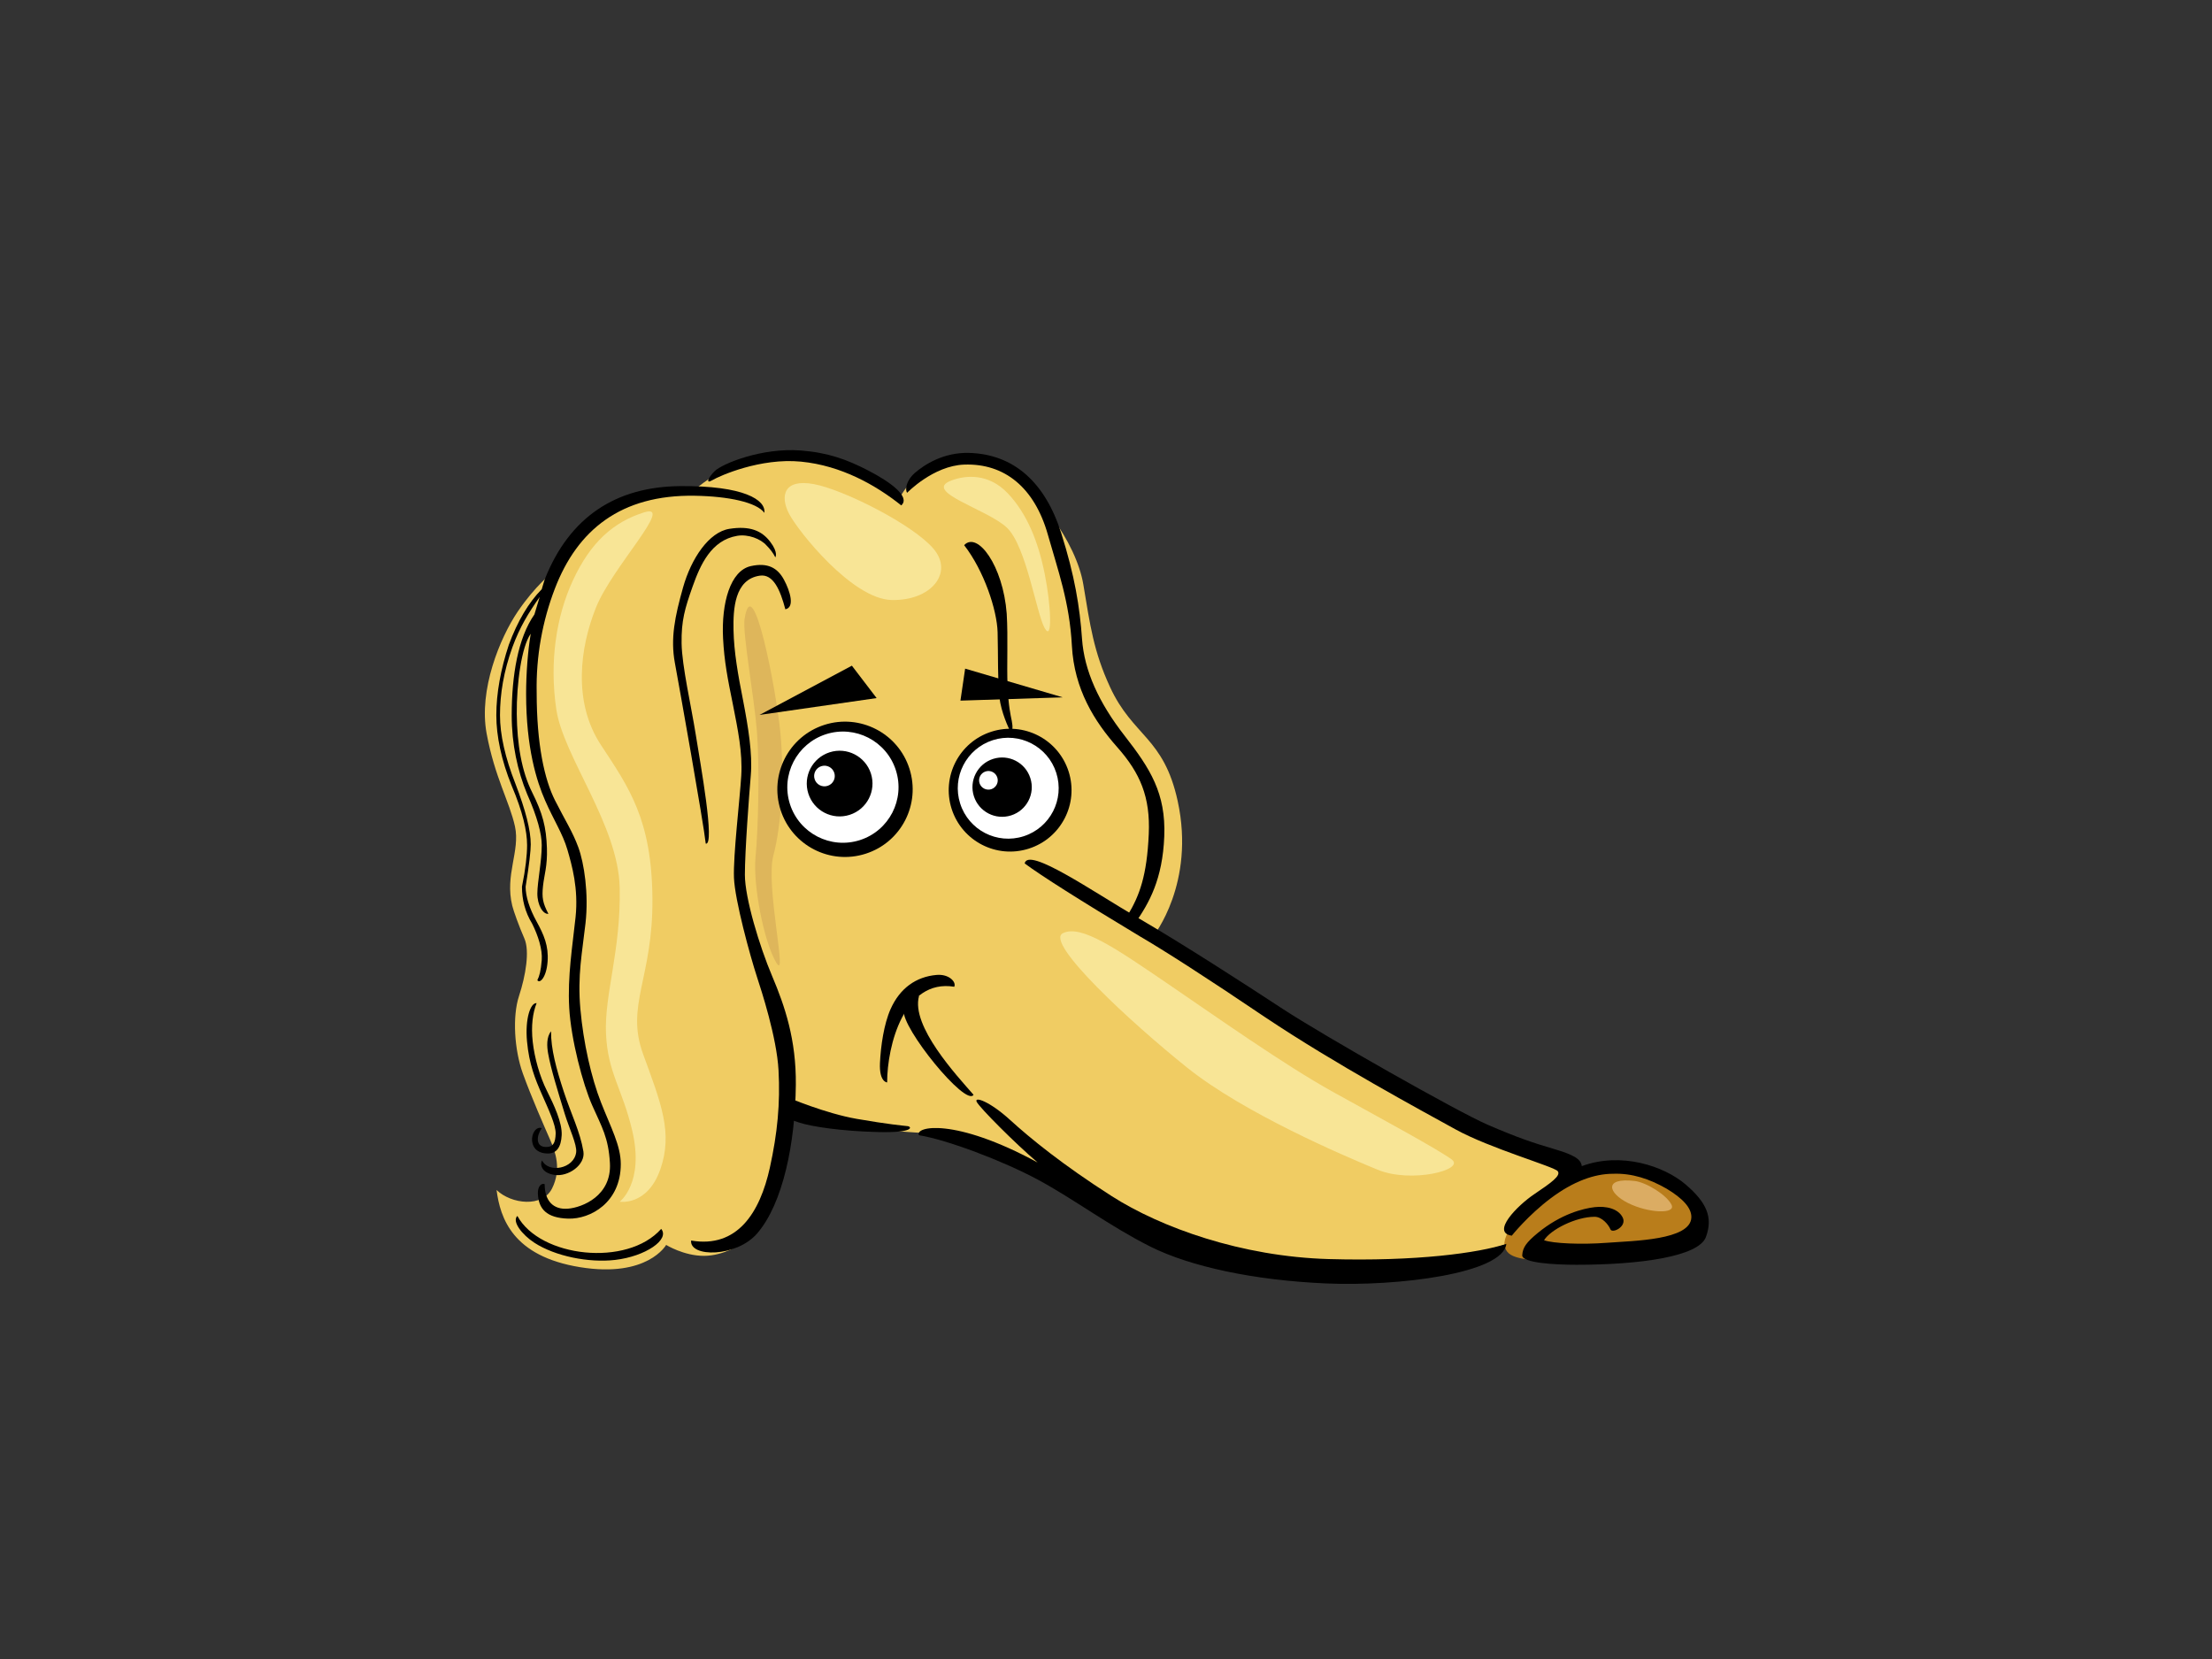 <?xml version="1.0" encoding="utf-8"?>
<!-- Generator: Adobe Illustrator 17.0.0, SVG Export Plug-In . SVG Version: 6.00 Build 0)  -->
<!DOCTYPE svg PUBLIC "-//W3C//DTD SVG 1.1//EN" "http://www.w3.org/Graphics/SVG/1.1/DTD/svg11.dtd">
<svg version="1.1" id="Layer_1" xmlns="http://www.w3.org/2000/svg" xmlns:xlink="http://www.w3.org/1999/xlink" x="0px" y="0px"
	 width="800px" height="600px" viewBox="0 0 800 600" enable-background="new 0 0 800 600" xml:space="preserve">
<rect x="0" y="0" width="800" height="600" fill="#333333" stroke="none"/>
<g>
	<path fill="#F0CC63" d="M550.958,415.621c-14.157-5.445-37.106-18.799-58.589-29.184c-21.481-10.388-54.681-34.626-75.191-47.979
		c0,0,15.225-18.986,8.752-48.733c-5.054-23.211-16.187-23.264-24.485-41.278c-5.939-12.894-7.165-22.21-9.652-37.106
		c-2.486-14.892-17.085-36.112-33.2-43.033c-21.743-9.348-32.717,10.88-32.717,10.88s-11.225-7.416-33.681-13.353
		c-22.461-5.937-41.016,11.375-41.016,11.375s-10.256,0.987-29.292,6.924c-19.04,5.934-21.971,22.755-21.971,22.755
		s-6.346,4.943-12.696,14.341c-6.346,9.398-14.157,28.197-11.229,44.023c2.928,15.827,8.301,24.733,10.256,33.635
		c1.946,8.899-3.738,17.479-0.978,28.689c0.485,1.971,2.44,7.413,4.391,11.867c1.951,4.451,0.488,13.35-1.951,20.773
		c-2.443,7.42-1.686,19.464,1.368,27.966c3.053,8.503,7.906,19.514,9.861,23.965c1.951,4.451,4.204,10.707,0.715,17.684
		c-3.489,6.978-14.719,5.669-20.06,0.545c1.307,10.141,5.789,23.961,30.201,27.914c24.411,3.959,31.13-8.053,31.13-8.053
		s6.35,3.956,13.672,3.956s13.814-4.49,13.814-4.49s6.42-9.423,8.057-13.155c5.26-12.002,7.07-22.029,8.384-34.859
		c15.784,5.265,39.485,8.081,56.553,8.294c1.682,0.021,3.018,0.566,4.042,1.401c6.799,0.849,14.686,5.078,21.936,8.188
		c12.695,5.442,28.807,20.781,69.331,33.639c48.025,15.232,107.409-2.968,107.409-2.968s2.44-4.451,9.277-11.376
		c6.838-6.924,14.65-12.37,14.65-12.37S565.12,421.06,550.958,415.621z"/>
	<path fill="#B97D1B" d="M564.41,428.565c4.6-2.183,16.566-7.494,30.051-4.366c19.21,4.455,22.746,18.484,18.718,24.018
		c-4.02,5.534-38.686,9.242-50.474,8.223c-11.79-1.022-17.922-0.991-18.585-6.195C543.49,445.29,553.045,433.96,564.41,428.565z"/>
	<path d="M378.988,193.417c3.584,12.706,7.837,24.308,8.672,40.075c0.837,15.767,8.122,27.383,16.418,36.749
		c8.295,9.369,11.986,18.014,11.39,31.395c-0.667,14.999-3.298,22.288-7.751,29.57c0,1.606,1.511,1.826,2.834,2.632
		c5.03-7.246,9.916-15.781,10.523-31.363c0.605-15.579-5.062-24.478-14.367-36.42c-9.308-11.938-14.567-23.477-15.378-35.008
		c-0.81-11.528-2.645-22.836-7.526-38.249c-5.828-18.403-17.159-28.519-33.253-28.997c-9.389-0.279-16.354,4.356-19.625,7.19
		c-3.271,2.834-3.648,6.16-2.85,7.229c0,0,9.463-9.798,20.653-10.194C363.205,167.516,374.131,176.217,378.988,193.417z"/>
	<path d="M257.631,173.662c2.641-1.582,17.399-8.131,32.044-6.708c14.645,1.422,27.077,8.506,36.28,15.827
		c3.443-3.068-3.959-8.478-11.821-12.554c-7.862-4.08-14.719-6.539-24.458-7.3c-14.208-1.104-28.42,4.791-31.148,7.409
		C256.182,172.59,254.992,175.244,257.631,173.662z"/>
	<path d="M251.276,179.292c12.29,0.202,22.408,2.388,25.159,6.174c0.628-4.653-7.354-9.861-30.456-9.656
		c-23.101,0.205-39.988,10.994-48.996,33.801c-0.262,1.072-0.791,2.413-1.056,3.489c-4.768,4.83-8.738,11.535-11.915,20.122
		c-2.917,8.853-4.51,17.44-4.51,25.486c0,7.512,1.858,16.365,5.566,25.486c3.975,9.39,5.562,16.365,5.562,21.463
		c0,3.489-0.531,8.584-1.854,15.024c0,4.561,1.061,9.121,3.705,13.413c2.125,4.292,3.754,9.274,3.446,13.148
		c-0.308,3.871-0.853,5.835-1.589,7.243c0.846,1.426,3.294-0.997,3.705-6.708c0.412-5.715-1.322-9.656-3.97-14.486
		c-2.652-4.826-3.974-9.121-3.974-12.61c1.321-8.05,1.854-13.145,1.854-15.292c0-5.099-1.854-12.342-5.562-21.998
		c-3.705-9.391-5.562-17.706-5.562-24.683c0-7.781,1.325-15.834,4.506-24.683c2.648-7.243,5.87-12.483,9.849-18.116
		c-0.794,2.409-1.111,3.896-1.905,6.309c-5.946,8.52-8.211,22.004-8.211,36.49c0,10.463,2.121,20.119,5.562,28.441
		c3.708,8.315,5.297,14.486,5.297,18.509c0,5.902-1.559,13.198-1.589,17.44c-0.028,4.246,2.045,7.625,4.007,7.405
		c-2.072-3.924-2.399-5.888-1.962-10.031c0.437-4.143,1.636-7.193,1.417-13.736c-0.255-7.639-1.527-12.54-5.343-20.172
		c-3.816-7.632-5.451-17.444-5.561-28.352c-0.11-10.905,1.744-24.422,5.056-29.021c-1.056,6.174-1.677,14.475-1.677,21.718
		c0,19.581,3.814,31.622,6.87,38.599c3.054,6.981,6.399,12.077,8.051,17.759c1.652,5.686,4.051,14.079,2.962,24.439
		c-1.092,10.357-2.947,21.372-2.291,32.818c0.657,11.446,4.892,27.539,8.334,35.302c3.441,7.767,5.869,11.574,6.385,20.848
		c0.655,11.775-9.921,16.028-15.154,16.464c-5.233,0.435-8.449-2.696-8.449-8.874c-1.146-0.502-2.558,0.803-2.454,3.422
		c0.218,5.453,3.05,8.832,11.011,9.051c7.961,0.22,18.972-5.778,18.972-19.733c0-6.659-3.584-13.198-7.135-22.245
		c-3.549-9.048-6.385-21.587-7.475-33.798c-1.092-12.211,0.655-20.391,1.854-31.073c1.198-10.682-0.497-21.711-2.593-27.425
		c-2.096-5.718-4.603-9.43-8.419-16.952c-3.816-7.519-6.652-20.257-6.652-39.038c-0.265-13.152,2.104-25.939,6.603-37.64
		C208.812,191.715,224.513,178.85,251.276,179.292z"/>
	<path d="M263.807,191.258c-7.399,1.15-13.81,10.689-16.77,21.208c-2.958,10.519-4.603,18.413-2.958,27.291
		c1.643,8.878,10.369,57.847,11.163,65.363c3.467,0.733-1.959-29.024-3.602-39.385c-1.643-10.36-5.005-24.839-5.132-33.055
		c-0.129-8.212,1.189-12.653,3.982-20.543c2.793-7.891,6.741-16.772,16.145-18.353c3.896-0.658,8.473,1.068,10.59,3.489
		c1.321,1.338,2.385,2.679,3.179,4.292c0,0,1.208-1.624-1.858-5.637C275.482,191.913,271.206,190.108,263.807,191.258z"/>
	<path d="M265.288,227.922c-0.157-7.579,0.328-18.417,9.536-19.729c4.856-0.693,7.356,5.187,9.207,12.165
		c3.451-0.658,1.808-6.411-0.493-10.686c-2.302-4.274-5.849-6.302-12.002-4.932c-7.399,1.645-10.688,13.315-10.029,26.144
		c0.432,8.396,1.684,14.68,3.538,23.802c1.851,9.391,3.533,17.465,3.04,25.847c-0.495,8.382-2.963,28.933-2.632,36.986
		c0.331,8.057,5.755,27.949,8.384,36.006c1.442,4.416,7.071,21.541,7.729,33.54c0.658,12.002-0.409,22.84-3.124,35.185
		c-3.616,16.439-11.837,29.262-28.49,26.406c-0.61,6.149,16.386,6.118,23.885-2.569c9.371-10.852,13.778-32.726,13.987-53.771
		c0.159-16.269-3.958-28.43-8.561-39.279c-4.603-10.852-9.865-28.278-9.865-36.668c0-8.386,1.483-28.274,2.139-36.002
		c0.658-7.728-0.925-17.366-2.783-27.026C266.895,243.954,265.451,235.812,265.288,227.922z"/>
	<path d="M364.397,247.974c-0.327-7.523,0.221-17.171-0.304-26.021c-1.325-17.437-10.599-29.913-15.397-24.789
		c7.195,9.267,11.883,23.445,12.103,31.512c0.219,8.067-0.002,18.098,0.653,23.551c0.657,5.449,3.245,10.923,4.036,12.536
		c0.764-0.329,0.874-1.851,0.437-4.034C365.487,258.549,364.725,255.499,364.397,247.974z"/>
	<path d="M320.843,391.476c0.013-13.346,6.19-37.566,24.274-34.605c0.823-1.645-1.815-4.684-6.411-4.274
		c-7.399,0.654-13.253,4.808-16.605,12.331c-2.434,5.459-3.563,13.417-3.848,19.492
		C317.926,391.381,320.843,391.476,320.843,391.476z"/>
	<path d="M332.365,360.265c-1.806-0.825-4.513-1.115-5.499,5.134c-0.987,6.249,22.482,35.064,25.228,30.542
		C346,388.967,329.407,371.117,332.365,360.265z"/>
	<path d="M332.365,410.572c10.061,1.613,30.247,9.203,43.072,16.11c12.825,6.907,26.141,16.931,40.609,24.17
		c14.468,7.236,37.324,12.168,63.465,13.318c26.139,1.15,64.119-3.62,65.271-14.305c-10.029,3.287-32.487,6.394-64.171,5.498
		c-31.682-0.895-60.784-11.418-78.539-22.762c-17.755-11.344-29.428-20.876-36.827-27.616c-7.399-6.74-13.008-8.552-12.014-6.496
		c0.996,2.052,13.837,14.974,22.044,21.948C345.02,403.995,330.72,407.448,332.365,410.572z"/>
	<path d="M203.906,394.834c-2.726-8.287-4.69-15.593-4.61-21.853c-1.715,2.116-1.508,5.474-1.06,8.004
		c0.998,5.651,3.471,13.548,5.998,21.807c1.613,5.283,4.495,11.188,4.143,13.955c-0.764,5.997-10.031,7.636-12.322,2.947
		c-0.762,1.093-0.541,4.469,4.472,5.233c5.014,0.761,11.275-3.662,10.466-8.506C209.793,409.228,206.63,403.121,203.906,394.834z"/>
	<path d="M194.073,362.802c-2.162-0.241-4.232,5.537-3.47,13.82c0.764,8.287,2.946,13.629,5.343,19.082
		c2.399,5.449,5.122,11.192,5.016,14.316c-0.108,3.128-0.762,5.088-4.034,4.762c-3.271-0.329-2.836-4.246-0.982-6.754
		c-1.854-0.768-3.816,1.741-3.488,4.685c0.327,2.944,2.51,4.469,5.67,4.469s4.801-2.282,5.014-6.649
		c0.219-4.472-2.762-10.884-5.361-16.074c-2.597-5.187-4.451-11.839-5.106-17.617C192.021,371.063,192.675,366.266,194.073,362.802z
		"/>
	<path d="M239.123,444.444c-12.26,13.87-43.829,10.36-52.008-4.688c-2.072,1.96,1.684,6.808,6.164,9.709
		c7.575,4.9,19.677,7.3,29.163,6.206C233.447,454.405,242.346,448.28,239.123,444.444z"/>
	<path d="M609.56,428.32c-7.728-6.574-23.183-11.839-37.485-6.574c-0.329-2.629-2.962-4.108-10.194-6.245
		c-7.234-2.137-12.823-3.952-23.839-8.719c-11.016-4.762-59.355-32.219-74.152-41.918c-14.797-9.702-35.677-23.18-52.282-32.881
		c-16.605-9.702-39.786-25.815-41.023-19.712c5.939,4.409,19.77,13.198,41.699,26.385c8.745,5.102,23.837,14.755,45.288,29.248
		c25.414,16.998,56.3,33.624,68.795,40.527c12.496,6.9,35.679,13.477,36.993,15.123c1.316,1.645-2.466,4.274-8.549,8.386
		c-6.084,4.112-15.62,13.806-8.057,14.96c0,0,5.842-7.345,14.102-13.537c8.258-6.192,15.885-8.853,22.507-8.853
		c6.884-0.265,13.24,1.879,19.332,5.364c5.831,3.489,9.145,6.981,9.003,10.463c-0.329,8.209-20.948,8.4-30.451,9.129
		c-9.502,0.725-19.696,0.234-22.82-0.92c2.303-3.782,11.429-8.478,18.314-8.478c2.648,0,5.033,2.884,5.691,4.532
		c0.658,1.645,6.081-0.991,4.437-4.278c-1.643-3.287-6.12-4.2-10.128-3.743c-4.011,0.456-12.232,2.427-20.649,9.391
		c-4.073,3.368-5.391,5.205-5.555,8c-0.166,2.795,11.882,3.453,19.565,3.453c23.035,0,44.227-2.958,46.858-10.028
		C619.591,440.322,617.288,434.898,609.56,428.32z"/>
	<path fill="#DBAC63" d="M591.154,427.11c4.308,0.503,11.65,5.095,13.371,8.591c1.727,3.496-8.333,3.061-15.671-0.58
		C581.521,431.477,579.94,425.798,591.154,427.11z"/>
	<path fill="#F8E596" d="M423.096,356.309c16.359,11.142,41.382,28.84,58.932,38.564c17.537,9.727,38.061,20.795,43.027,24.485
		c4.966,3.691-14.567,8.719-26.811,3.691c-12.249-5.035-48.337-20.465-68.857-36.897c-20.524-16.428-51.639-45.272-45.021-48.623
		C390.988,334.17,403.897,343.228,423.096,356.309z"/>
	<path fill="#F8E596" d="M294.315,175.077c10.825,1.996,36.085,14.755,43.369,23.473c7.28,8.722-0.994,18.781-15.231,18.452
		c-14.233-0.339-33.763-24.821-37.074-31.193C282.069,179.44,283.395,173.064,294.315,175.077z"/>
	<path fill="#F8E596" d="M344.029,173.793c5.297-2.006,13.571-2.682,20.524,4.699c6.949,7.378,10.923,17.437,13.24,28.841
		c2.314,11.404,2.983,25.147,0,19.782c-2.978-5.364-6.618-29.509-13.571-36.214C357.27,184.192,333.437,177.82,344.029,173.793z"/>
	<path fill="#F8E596" d="M207.134,210.057c6.479-14.057,14.845-21.332,25.883-24.775c11.045-3.439-11.443,19.61-17.389,34.24
		c-5.939,14.628-8.494,34.417,1.7,49.904s18.413,26.958,18.633,55.633c0.218,28.674-9.812,38.489-3.381,56.149
		c6.433,17.66,10.903,28.455,6.215,41.756c-4.688,13.304-14.673,11.652-14.673,11.652s9.003-6.744,4.533-25.713
		c-3.584-15.218-8.832-20.823-9.484-34.997c-0.654-14.178,5.437-30.16,4.952-52.859c-0.483-22.702-20.379-47.325-22.93-64.528
		C198.648,239.308,201.192,222.961,207.134,210.057z"/>
	<path fill="#DEB65B" d="M269.285,223.835c-0.812,5.063,3.474,28.168,4.47,40.743c0.991,12.575,0.499,35.217-0.497,45.276
		c-0.998,10.063,2.979,30.688,7.45,38.231c4.462,7.547-3.979-27.669-0.996-38.734c2.983-11.068,3.974-29.679,2.482-44.773
		C280.708,249.488,272.26,205.22,269.285,223.835z"/>
	<g>
		<path d="M282.302,292.924c4.126,12.873,17.902,19.97,30.776,15.837c12.874-4.119,19.958-17.89,15.827-30.765
			c-4.109-12.854-17.886-19.952-30.764-15.837C285.283,266.284,278.191,280.059,282.302,292.924z"/>
		<path fill="#FFFFFF" d="M285.695,290.826c3.395,10.573,14.71,16.396,25.297,13.01c10.574-3.389,16.402-14.712,13.007-25.277
			c-3.379-10.579-14.707-16.407-25.276-13.021C288.156,268.931,282.323,280.257,285.695,290.826z"/>
	</g>
	<g>
		<path d="M292.345,287.015c2.004,6.238,8.694,9.695,14.946,7.682c6.242-1.996,9.691-8.679,7.692-14.935
			c-2.007-6.234-8.692-9.688-14.939-7.682C293.798,274.086,290.341,280.759,292.345,287.015z"/>
		<path fill="#FFFFFF" d="M294.624,281.803c0.616,1.96,2.719,3.036,4.685,2.413c1.976-0.63,3.052-2.738,2.424-4.695
			c-0.628-1.967-2.735-3.05-4.7-2.42C295.075,277.731,293.982,279.836,294.624,281.803z"/>
	</g>
	<g>
		<path d="M344.176,292.549c3.749,11.68,16.244,18.112,27.917,14.366c11.685-3.733,18.119-16.234,14.381-27.91
			c-3.751-11.676-16.244-18.119-27.922-14.376C346.874,268.365,340.447,280.865,344.176,292.549z"/>
		<path fill="#FFFFFF" d="M347.263,290.627c3.071,9.61,13.345,14.9,22.944,11.818c9.594-3.071,14.884-13.343,11.806-22.939
			c-3.071-9.592-13.341-14.886-22.935-11.818C349.477,270.771,344.189,281.042,347.263,290.627z"/>
	</g>
	<g>
		<path d="M352.212,287.949c1.806,5.647,7.841,8.757,13.488,6.946c5.642-1.805,8.757-7.848,6.937-13.478
			c-1.797-5.65-7.832-8.757-13.474-6.949C353.524,276.273,350.409,282.313,352.212,287.949z"/>
		<path fill="#FFFFFF" d="M354.259,283.243c0.564,1.769,2.471,2.749,4.241,2.187c1.771-0.573,2.765-2.473,2.188-4.242
			c-0.573-1.773-2.471-2.757-4.237-2.183C354.669,279.577,353.694,281.467,354.259,283.243z"/>
	</g>
	<polygon points="384.361,252.202 347.357,253.391 349.054,241.82 	"/>
	<polygon points="317.043,252.471 308.094,240.752 274.712,258.56 	"/>
	<path d="M285.012,396.928c0,0,13.481,5.753,24.826,7.724c11.346,1.975,16.936,2.466,18.415,2.633
		c1.479,0.163,2.629,2.463-10.687,2.137c-13.316-0.329-24.168-1.975-28.607-3.454c-4.441-1.483-5.261-1.642-5.426-3.124
		C283.369,401.365,285.012,396.928,285.012,396.928z"/>
</g>
</svg>
